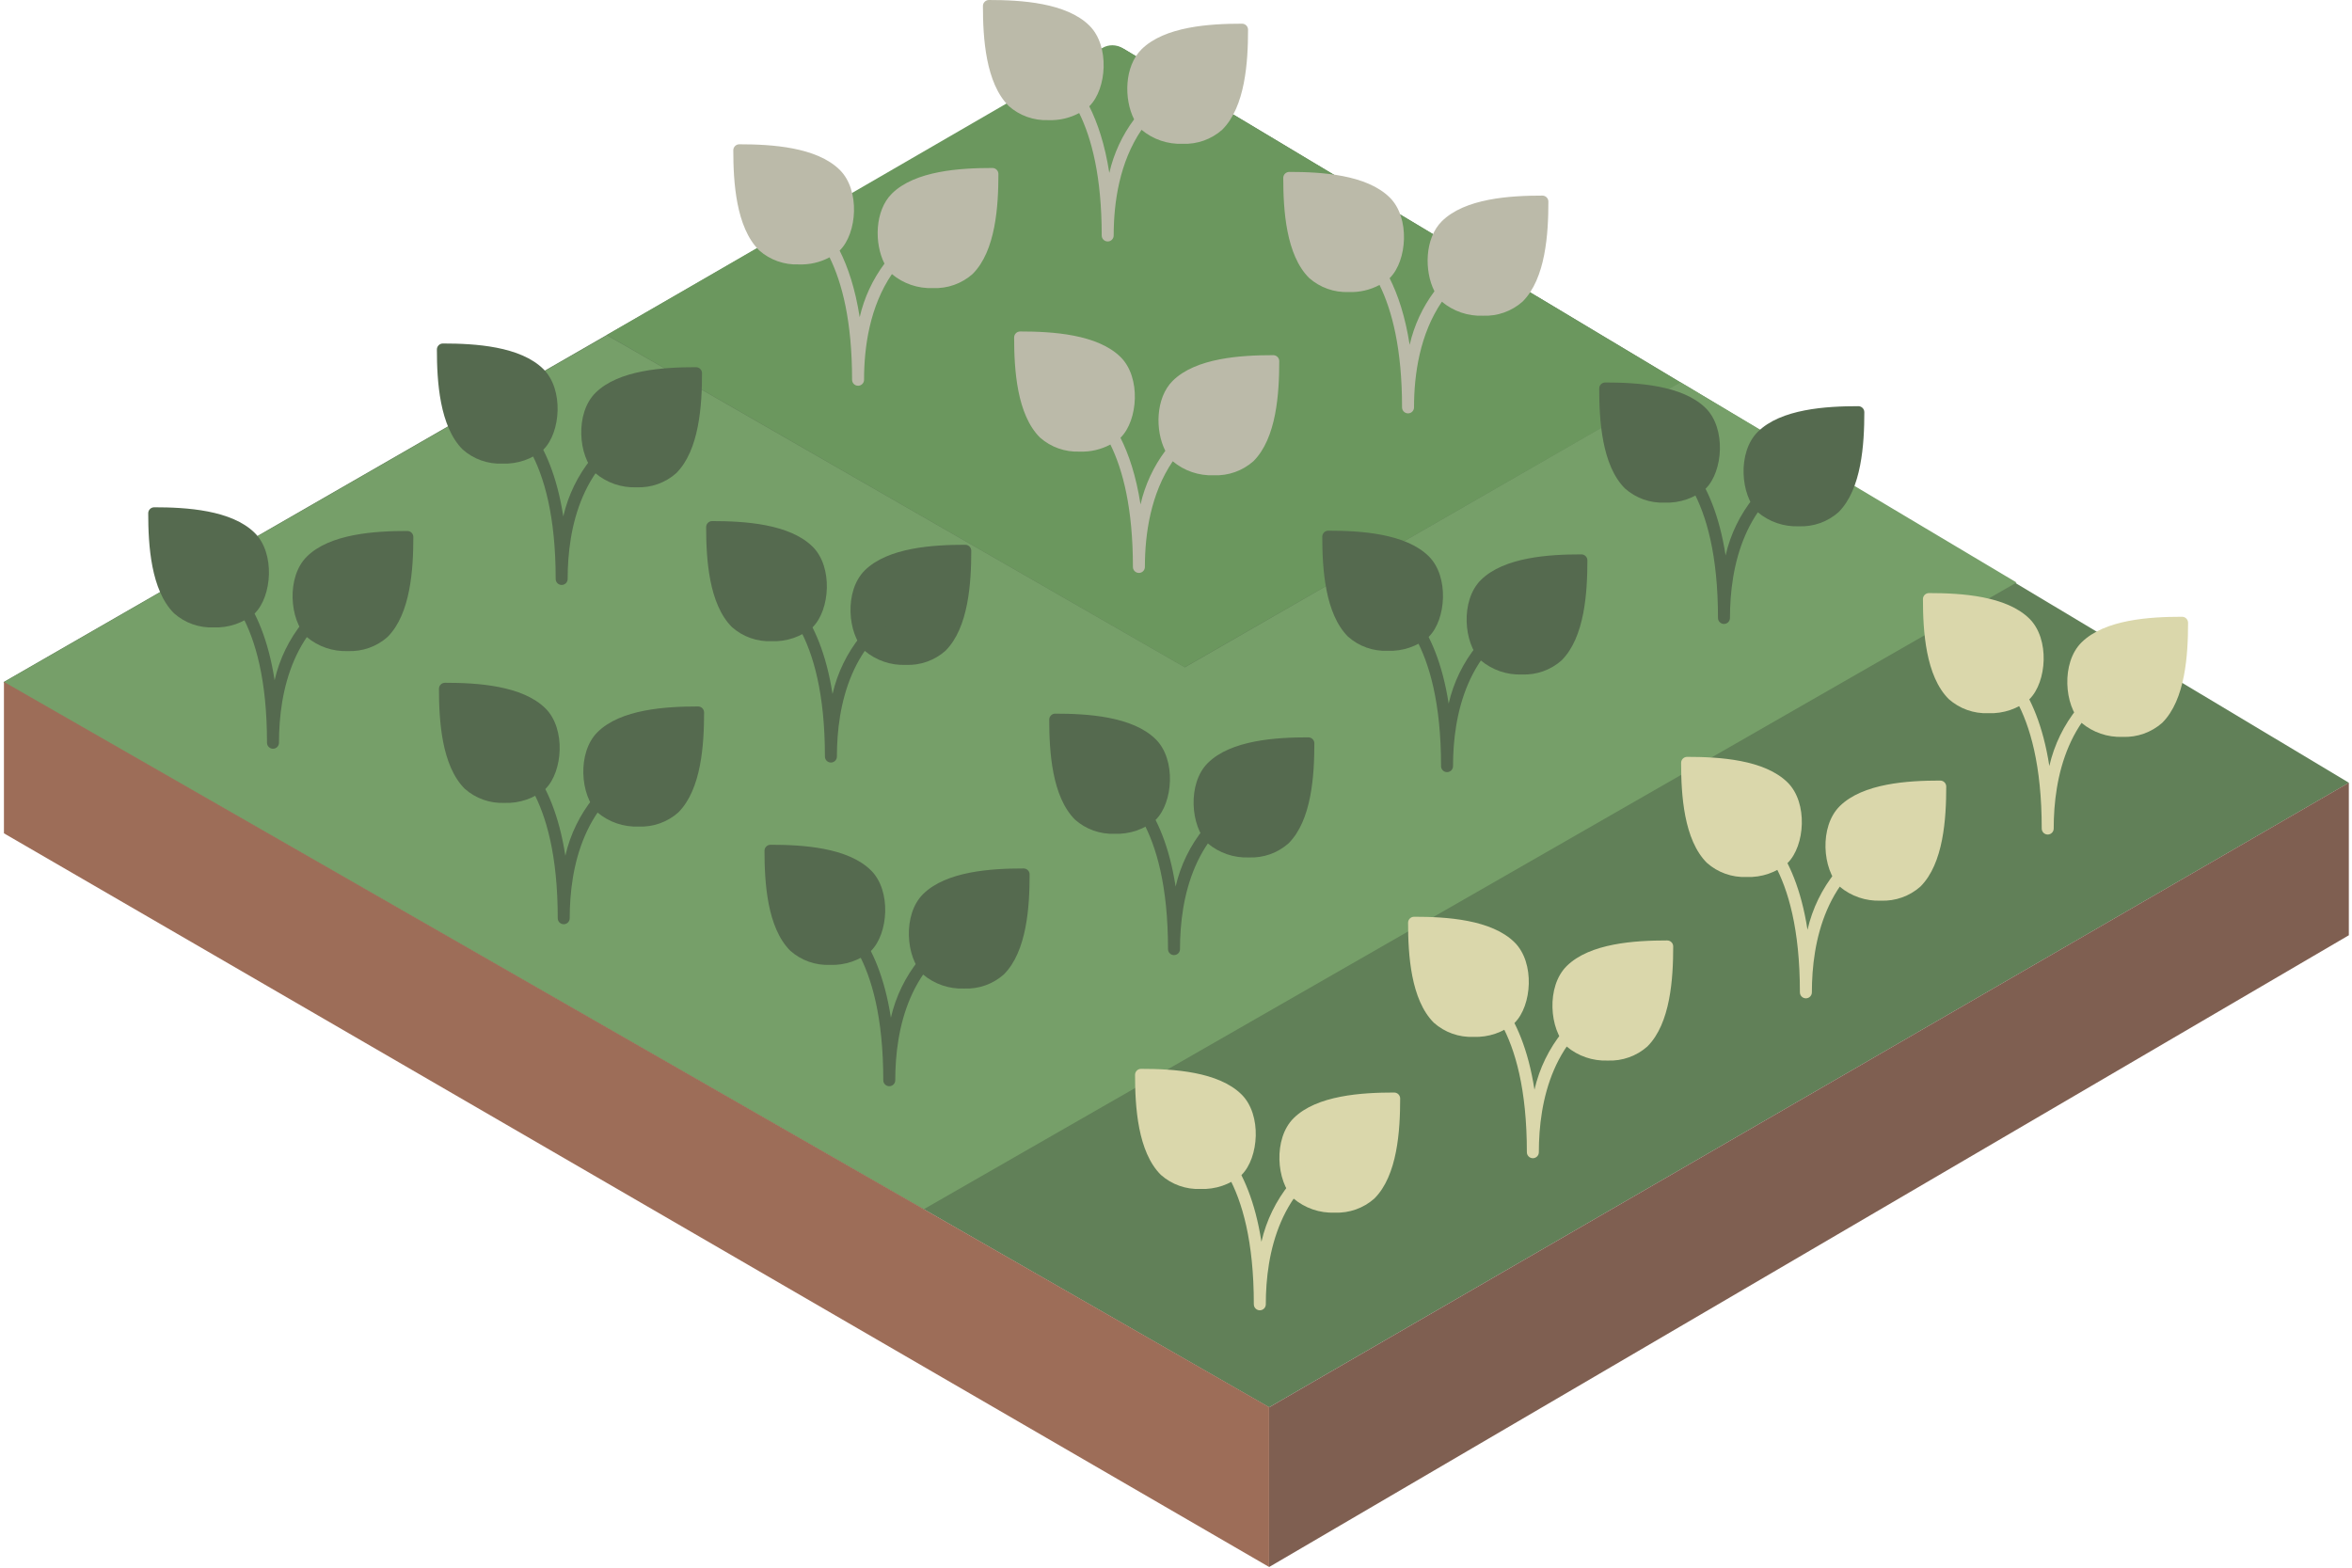 <?xml version="1.0" encoding="UTF-8"?>
<svg width="603px" height="402px" viewBox="0 0 603 402" version="1.1" xmlns="http://www.w3.org/2000/svg" xmlns:xlink="http://www.w3.org/1999/xlink">
    <!-- Generator: Sketch 52.6 (67491) - http://www.bohemiancoding.com/sketch -->
    <title>Group 18</title>
    <desc>Created with Sketch.</desc>
    <g id="Page-1" stroke="none" stroke-width="1" fill="none" fill-rule="evenodd">
        <g id="Group-18" transform="translate(-19, -113)">
            <path d="M187.168,186.397 L542.323,97.373 L459.815,406.376 L98.898,504.203 L183.556,189.946 C184.027,188.196 185.409,186.838 187.168,186.397 Z" id="Rectangle-Copy-3" fill="#618058" transform="translate(320.611, 300.788) rotate(-315) translate(-320.611, -300.788) "></path>
            <path d="M252.012,152.519 L413.819,111.979 L375.573,253.463 L210.597,297.978 L248.395,156.082 C248.863,154.325 250.248,152.961 252.012,152.519 Z" id="Rectangle-Copy-3" fill="#6B975E" transform="translate(312.208, 204.979) rotate(-315) translate(-312.208, -204.979) "></path>
            <polygon id="Rectangle" fill="#7F5F51" transform="translate(482.316, 413.816) scale(-1, 1) rotate(-315) translate(-482.316, -413.816) " points="313.342 441.236 622.333 358.744 651.29 387.701 340.993 468.888"></polygon>
            <path d="" id="Path-3" stroke="#979797"></path>
            <polygon id="Path-4" fill="#769F69" points="174.627 199 19.88 288 255.793 423.101 536 262.373 449.854 211.024 322.777 284.133"></polygon>
            <polygon id="Rectangle" fill="#9D6D58" transform="translate(182.729, 400.794) rotate(-315) translate(-182.729, -400.794) " points="-12.19 435.992 348.66 338.137 377.648 367.125 15.268 463.451"></polygon>
            <g id="plant" transform="translate(57, 243)" fill="#556A4F">
                <g id="Group">
                    <path d="M27.325,6.673 C21.387,0.767 9.766,0.082 1.543,0.082 C0.691,0.082 0,0.769 0,1.617 C0,9.803 0.688,21.366 6.624,27.275 C9.41,29.745 13.053,31.039 16.781,30.884 C20.626,31.035 24.387,29.748 27.325,27.275 C31.748,22.871 32.56,11.882 27.325,6.673 Z" id="Path"></path>
                    <path d="M66.428,6.157 C58.203,6.157 46.582,6.842 40.643,12.748 C35.396,17.969 36.22,28.943 40.643,33.347 C43.582,35.82 47.345,37.107 51.19,36.956 C54.918,37.111 58.561,35.817 61.348,33.347 C67.286,27.438 67.971,15.875 67.971,7.689 C67.97,6.843 67.279,6.157 66.428,6.157 Z" id="Path"></path>
                </g>
                <path d="M31.994,62 C31.144,62 30.454,61.314 30.454,60.468 C30.454,27.977 18.48,19.824 13.972,16.757 C13.428,16.412 12.913,16.024 12.432,15.596 C11.841,14.988 11.858,14.018 12.47,13.43 C13.067,12.857 14.013,12.857 14.609,13.43 C14.957,13.723 15.325,13.99 15.711,14.23 C19.714,16.953 29.143,23.372 32.404,44.426 C34.923,33.419 42.393,24.177 52.658,19.368 C53.444,19 54.382,19.294 54.814,20.045 C55.203,20.728 54.963,21.595 54.276,21.983 C54.251,21.997 54.224,22.011 54.198,22.024 L53.948,22.141 C37.068,30.036 33.524,47.34 33.524,60.468 C33.524,61.311 32.841,61.995 31.994,62 Z" id="Path"></path>
            </g>
            <g id="plant-copy" transform="translate(131.01, 201)" fill="#556A4F">
                <g id="Group">
                    <path d="M27.325,6.673 C21.387,0.767 9.766,0.082 1.543,0.082 C0.691,0.082 0,0.769 0,1.617 C0,9.803 0.688,21.366 6.624,27.275 C9.41,29.745 13.053,31.039 16.781,30.884 C20.626,31.035 24.387,29.748 27.325,27.275 C31.748,22.871 32.56,11.882 27.325,6.673 Z" id="Path"></path>
                    <path d="M66.428,6.157 C58.203,6.157 46.582,6.842 40.643,12.748 C35.396,17.969 36.22,28.943 40.643,33.347 C43.582,35.82 47.345,37.107 51.19,36.956 C54.918,37.111 58.561,35.817 61.348,33.347 C67.286,27.438 67.971,15.875 67.971,7.689 C67.97,6.843 67.279,6.157 66.428,6.157 Z" id="Path"></path>
                </g>
                <path d="M31.994,62 C31.144,62 30.454,61.314 30.454,60.468 C30.454,27.977 18.48,19.824 13.972,16.757 C13.428,16.412 12.913,16.024 12.432,15.596 C11.841,14.988 11.858,14.018 12.47,13.43 C13.067,12.857 14.013,12.857 14.609,13.43 C14.957,13.723 15.325,13.99 15.711,14.23 C19.714,16.953 29.143,23.372 32.404,44.426 C34.923,33.419 42.393,24.177 52.658,19.368 C53.444,19 54.382,19.294 54.814,20.045 C55.203,20.728 54.963,21.595 54.276,21.983 C54.251,21.997 54.224,22.011 54.198,22.024 L53.948,22.141 C37.068,30.036 33.524,47.34 33.524,60.468 C33.524,61.311 32.841,61.995 31.994,62 Z" id="Path"></path>
            </g>
            <g id="plant-copy-2" transform="translate(131.539, 288)" fill="#556A4F">
                <g id="Group">
                    <path d="M27.325,6.673 C21.387,0.767 9.766,0.082 1.543,0.082 C0.691,0.082 0,0.769 0,1.617 C0,9.803 0.688,21.366 6.624,27.275 C9.41,29.745 13.053,31.039 16.781,30.884 C20.626,31.035 24.387,29.748 27.325,27.275 C31.748,22.871 32.56,11.882 27.325,6.673 Z" id="Path"></path>
                    <path d="M66.428,6.157 C58.203,6.157 46.582,6.842 40.643,12.748 C35.396,17.969 36.22,28.943 40.643,33.347 C43.582,35.82 47.345,37.107 51.19,36.956 C54.918,37.111 58.561,35.817 61.348,33.347 C67.286,27.438 67.971,15.875 67.971,7.689 C67.97,6.843 67.279,6.157 66.428,6.157 Z" id="Path"></path>
                </g>
                <path d="M31.994,62 C31.144,62 30.454,61.314 30.454,60.468 C30.454,27.977 18.48,19.824 13.972,16.757 C13.428,16.412 12.913,16.024 12.432,15.596 C11.841,14.988 11.858,14.018 12.47,13.43 C13.067,12.857 14.013,12.857 14.609,13.43 C14.957,13.723 15.325,13.99 15.711,14.23 C19.714,16.953 29.143,23.372 32.404,44.426 C34.923,33.419 42.393,24.177 52.658,19.368 C53.444,19 54.382,19.294 54.814,20.045 C55.203,20.728 54.963,21.595 54.276,21.983 C54.251,21.997 54.224,22.011 54.198,22.024 L53.948,22.141 C37.068,30.036 33.524,47.34 33.524,60.468 C33.524,61.311 32.841,61.995 31.994,62 Z" id="Path"></path>
            </g>
            <g id="plant-copy-3" transform="translate(200.039, 246.539)" fill="#556A4F">
                <g id="Group">
                    <path d="M27.325,6.673 C21.387,0.767 9.766,0.082 1.543,0.082 C0.691,0.082 0,0.769 0,1.617 C0,9.803 0.688,21.366 6.624,27.275 C9.41,29.745 13.053,31.039 16.781,30.884 C20.626,31.035 24.387,29.748 27.325,27.275 C31.748,22.871 32.56,11.882 27.325,6.673 Z" id="Path"></path>
                    <path d="M66.428,6.157 C58.203,6.157 46.582,6.842 40.643,12.748 C35.396,17.969 36.22,28.943 40.643,33.347 C43.582,35.82 47.345,37.107 51.19,36.956 C54.918,37.111 58.561,35.817 61.348,33.347 C67.286,27.438 67.971,15.875 67.971,7.689 C67.97,6.843 67.279,6.157 66.428,6.157 Z" id="Path"></path>
                </g>
                <path d="M31.994,62 C31.144,62 30.454,61.314 30.454,60.468 C30.454,27.977 18.48,19.824 13.972,16.757 C13.428,16.412 12.913,16.024 12.432,15.596 C11.841,14.988 11.858,14.018 12.47,13.43 C13.067,12.857 14.013,12.857 14.609,13.43 C14.957,13.723 15.325,13.99 15.711,14.23 C19.714,16.953 29.143,23.372 32.404,44.426 C34.923,33.419 42.393,24.177 52.658,19.368 C53.444,19 54.382,19.294 54.814,20.045 C55.203,20.728 54.963,21.595 54.276,21.983 C54.251,21.997 54.224,22.011 54.198,22.024 L53.948,22.141 C37.068,30.036 33.524,47.34 33.524,60.468 C33.524,61.311 32.841,61.995 31.994,62 Z" id="Path"></path>
            </g>
            <g id="plant-copy-4" transform="translate(215, 329.539)" fill="#556A4F">
                <g id="Group">
                    <path d="M27.325,6.673 C21.387,0.767 9.766,0.082 1.543,0.082 C0.691,0.082 0,0.769 0,1.617 C0,9.803 0.688,21.366 6.624,27.275 C9.41,29.745 13.053,31.039 16.781,30.884 C20.626,31.035 24.387,29.748 27.325,27.275 C31.748,22.871 32.56,11.882 27.325,6.673 Z" id="Path"></path>
                    <path d="M66.428,6.157 C58.203,6.157 46.582,6.842 40.643,12.748 C35.396,17.969 36.22,28.943 40.643,33.347 C43.582,35.82 47.345,37.107 51.19,36.956 C54.918,37.111 58.561,35.817 61.348,33.347 C67.286,27.438 67.971,15.875 67.971,7.689 C67.97,6.843 67.279,6.157 66.428,6.157 Z" id="Path"></path>
                </g>
                <path d="M31.994,62 C31.144,62 30.454,61.314 30.454,60.468 C30.454,27.977 18.48,19.824 13.972,16.757 C13.428,16.412 12.913,16.024 12.432,15.596 C11.841,14.988 11.858,14.018 12.47,13.43 C13.067,12.857 14.013,12.857 14.609,13.43 C14.957,13.723 15.325,13.99 15.711,14.23 C19.714,16.953 29.143,23.372 32.404,44.426 C34.923,33.419 42.393,24.177 52.658,19.368 C53.444,19 54.382,19.294 54.814,20.045 C55.203,20.728 54.963,21.595 54.276,21.983 C54.251,21.997 54.224,22.011 54.198,22.024 L53.948,22.141 C37.068,30.036 33.524,47.34 33.524,60.468 C33.524,61.311 32.841,61.995 31.994,62 Z" id="Path"></path>
            </g>
            <g id="plant-copy-5" transform="translate(288, 295.918)" fill="#556A4F">
                <g id="Group">
                    <path d="M27.325,6.673 C21.387,0.767 9.766,0.082 1.543,0.082 C0.691,0.082 0,0.769 0,1.617 C0,9.803 0.688,21.366 6.624,27.275 C9.41,29.745 13.053,31.039 16.781,30.884 C20.626,31.035 24.387,29.748 27.325,27.275 C31.748,22.871 32.56,11.882 27.325,6.673 Z" id="Path"></path>
                    <path d="M66.428,6.157 C58.203,6.157 46.582,6.842 40.643,12.748 C35.396,17.969 36.22,28.943 40.643,33.347 C43.582,35.82 47.345,37.107 51.19,36.956 C54.918,37.111 58.561,35.817 61.348,33.347 C67.286,27.438 67.971,15.875 67.971,7.689 C67.97,6.843 67.279,6.157 66.428,6.157 Z" id="Path"></path>
                </g>
                <path d="M31.994,62 C31.144,62 30.454,61.314 30.454,60.468 C30.454,27.977 18.48,19.824 13.972,16.757 C13.428,16.412 12.913,16.024 12.432,15.596 C11.841,14.988 11.858,14.018 12.47,13.43 C13.067,12.857 14.013,12.857 14.609,13.43 C14.957,13.723 15.325,13.99 15.711,14.23 C19.714,16.953 29.143,23.372 32.404,44.426 C34.923,33.419 42.393,24.177 52.658,19.368 C53.444,19 54.382,19.294 54.814,20.045 C55.203,20.728 54.963,21.595 54.276,21.983 C54.251,21.997 54.224,22.011 54.198,22.024 L53.948,22.141 C37.068,30.036 33.524,47.34 33.524,60.468 C33.524,61.311 32.841,61.995 31.994,62 Z" id="Path"></path>
            </g>
            <g id="plant-copy-6" transform="translate(358, 249)" fill="#556A4F">
                <g id="Group">
                    <path d="M27.325,6.673 C21.387,0.767 9.766,0.082 1.543,0.082 C0.691,0.082 0,0.769 0,1.617 C0,9.803 0.688,21.366 6.624,27.275 C9.41,29.745 13.053,31.039 16.781,30.884 C20.626,31.035 24.387,29.748 27.325,27.275 C31.748,22.871 32.56,11.882 27.325,6.673 Z" id="Path"></path>
                    <path d="M66.428,6.157 C58.203,6.157 46.582,6.842 40.643,12.748 C35.396,17.969 36.22,28.943 40.643,33.347 C43.582,35.82 47.345,37.107 51.19,36.956 C54.918,37.111 58.561,35.817 61.348,33.347 C67.286,27.438 67.971,15.875 67.971,7.689 C67.97,6.843 67.279,6.157 66.428,6.157 Z" id="Path"></path>
                </g>
                <path d="M31.994,62 C31.144,62 30.454,61.314 30.454,60.468 C30.454,27.977 18.48,19.824 13.972,16.757 C13.428,16.412 12.913,16.024 12.432,15.596 C11.841,14.988 11.858,14.018 12.47,13.43 C13.067,12.857 14.013,12.857 14.609,13.43 C14.957,13.723 15.325,13.99 15.711,14.23 C19.714,16.953 29.143,23.372 32.404,44.426 C34.923,33.419 42.393,24.177 52.658,19.368 C53.444,19 54.382,19.294 54.814,20.045 C55.203,20.728 54.963,21.595 54.276,21.983 C54.251,21.997 54.224,22.011 54.198,22.024 L53.948,22.141 C37.068,30.036 33.524,47.34 33.524,60.468 C33.524,61.311 32.841,61.995 31.994,62 Z" id="Path"></path>
            </g>
            <g id="plant-copy-8" transform="translate(310, 387)" fill="#DAD7AB">
                <g id="Group">
                    <path d="M27.325,6.673 C21.387,0.767 9.766,0.082 1.543,0.082 C0.691,0.082 0,0.769 0,1.617 C0,9.803 0.688,21.366 6.624,27.275 C9.41,29.745 13.053,31.039 16.781,30.884 C20.626,31.035 24.387,29.748 27.325,27.275 C31.748,22.871 32.56,11.882 27.325,6.673 Z" id="Path"></path>
                    <path d="M66.428,6.157 C58.203,6.157 46.582,6.842 40.643,12.748 C35.396,17.969 36.22,28.943 40.643,33.347 C43.582,35.82 47.345,37.107 51.19,36.956 C54.918,37.111 58.561,35.817 61.348,33.347 C67.286,27.438 67.971,15.875 67.971,7.689 C67.97,6.843 67.279,6.157 66.428,6.157 Z" id="Path"></path>
                </g>
                <path d="M31.994,62 C31.144,62 30.454,61.314 30.454,60.468 C30.454,27.977 18.48,19.824 13.972,16.757 C13.428,16.412 12.913,16.024 12.432,15.596 C11.841,14.988 11.858,14.018 12.47,13.43 C13.067,12.857 14.013,12.857 14.609,13.43 C14.957,13.723 15.325,13.99 15.711,14.23 C19.714,16.953 29.143,23.372 32.404,44.426 C34.923,33.419 42.393,24.177 52.658,19.368 C53.444,19 54.382,19.294 54.814,20.045 C55.203,20.728 54.963,21.595 54.276,21.983 C54.251,21.997 54.224,22.011 54.198,22.024 L53.948,22.141 C37.068,30.036 33.524,47.34 33.524,60.468 C33.524,61.311 32.841,61.995 31.994,62 Z" id="Path"></path>
            </g>
            <g id="plant-copy-9" transform="translate(380, 348)" fill="#DAD7AB">
                <g id="Group">
                    <path d="M27.325,6.673 C21.387,0.767 9.766,0.082 1.543,0.082 C0.691,0.082 0,0.769 0,1.617 C0,9.803 0.688,21.366 6.624,27.275 C9.41,29.745 13.053,31.039 16.781,30.884 C20.626,31.035 24.387,29.748 27.325,27.275 C31.748,22.871 32.56,11.882 27.325,6.673 Z" id="Path"></path>
                    <path d="M66.428,6.157 C58.203,6.157 46.582,6.842 40.643,12.748 C35.396,17.969 36.22,28.943 40.643,33.347 C43.582,35.82 47.345,37.107 51.19,36.956 C54.918,37.111 58.561,35.817 61.348,33.347 C67.286,27.438 67.971,15.875 67.971,7.689 C67.97,6.843 67.279,6.157 66.428,6.157 Z" id="Path"></path>
                </g>
                <path d="M31.994,62 C31.144,62 30.454,61.314 30.454,60.468 C30.454,27.977 18.48,19.824 13.972,16.757 C13.428,16.412 12.913,16.024 12.432,15.596 C11.841,14.988 11.858,14.018 12.47,13.43 C13.067,12.857 14.013,12.857 14.609,13.43 C14.957,13.723 15.325,13.99 15.711,14.23 C19.714,16.953 29.143,23.372 32.404,44.426 C34.923,33.419 42.393,24.177 52.658,19.368 C53.444,19 54.382,19.294 54.814,20.045 C55.203,20.728 54.963,21.595 54.276,21.983 C54.251,21.997 54.224,22.011 54.198,22.024 L53.948,22.141 C37.068,30.036 33.524,47.34 33.524,60.468 C33.524,61.311 32.841,61.995 31.994,62 Z" id="Path"></path>
            </g>
            <g id="plant-copy-10" transform="translate(450, 307)" fill="#DAD7AB">
                <g id="Group">
                    <path d="M27.325,6.673 C21.387,0.767 9.766,0.082 1.543,0.082 C0.691,0.082 0,0.769 0,1.617 C0,9.803 0.688,21.366 6.624,27.275 C9.41,29.745 13.053,31.039 16.781,30.884 C20.626,31.035 24.387,29.748 27.325,27.275 C31.748,22.871 32.56,11.882 27.325,6.673 Z" id="Path"></path>
                    <path d="M66.428,6.157 C58.203,6.157 46.582,6.842 40.643,12.748 C35.396,17.969 36.22,28.943 40.643,33.347 C43.582,35.82 47.345,37.107 51.19,36.956 C54.918,37.111 58.561,35.817 61.348,33.347 C67.286,27.438 67.971,15.875 67.971,7.689 C67.97,6.843 67.279,6.157 66.428,6.157 Z" id="Path"></path>
                </g>
                <path d="M31.994,62 C31.144,62 30.454,61.314 30.454,60.468 C30.454,27.977 18.48,19.824 13.972,16.757 C13.428,16.412 12.913,16.024 12.432,15.596 C11.841,14.988 11.858,14.018 12.47,13.43 C13.067,12.857 14.013,12.857 14.609,13.43 C14.957,13.723 15.325,13.99 15.711,14.23 C19.714,16.953 29.143,23.372 32.404,44.426 C34.923,33.419 42.393,24.177 52.658,19.368 C53.444,19 54.382,19.294 54.814,20.045 C55.203,20.728 54.963,21.595 54.276,21.983 C54.251,21.997 54.224,22.011 54.198,22.024 L53.948,22.141 C37.068,30.036 33.524,47.34 33.524,60.468 C33.524,61.311 32.841,61.995 31.994,62 Z" id="Path"></path>
            </g>
            <g id="plant-copy-11" transform="translate(512, 265)" fill="#DAD7AB">
                <g id="Group">
                    <path d="M27.325,6.673 C21.387,0.767 9.766,0.082 1.543,0.082 C0.691,0.082 0,0.769 0,1.617 C0,9.803 0.688,21.366 6.624,27.275 C9.41,29.745 13.053,31.039 16.781,30.884 C20.626,31.035 24.387,29.748 27.325,27.275 C31.748,22.871 32.56,11.882 27.325,6.673 Z" id="Path"></path>
                    <path d="M66.428,6.157 C58.203,6.157 46.582,6.842 40.643,12.748 C35.396,17.969 36.22,28.943 40.643,33.347 C43.582,35.82 47.345,37.107 51.19,36.956 C54.918,37.111 58.561,35.817 61.348,33.347 C67.286,27.438 67.971,15.875 67.971,7.689 C67.97,6.843 67.279,6.157 66.428,6.157 Z" id="Path"></path>
                </g>
                <path d="M31.994,62 C31.144,62 30.454,61.314 30.454,60.468 C30.454,27.977 18.48,19.824 13.972,16.757 C13.428,16.412 12.913,16.024 12.432,15.596 C11.841,14.988 11.858,14.018 12.47,13.43 C13.067,12.857 14.013,12.857 14.609,13.43 C14.957,13.723 15.325,13.99 15.711,14.23 C19.714,16.953 29.143,23.372 32.404,44.426 C34.923,33.419 42.393,24.177 52.658,19.368 C53.444,19 54.382,19.294 54.814,20.045 C55.203,20.728 54.963,21.595 54.276,21.983 C54.251,21.997 54.224,22.011 54.198,22.024 L53.948,22.141 C37.068,30.036 33.524,47.34 33.524,60.468 C33.524,61.311 32.841,61.995 31.994,62 Z" id="Path"></path>
            </g>
            <g id="plant-copy-7" transform="translate(429, 211)" fill="#556A4F">
                <g id="Group">
                    <path d="M27.325,6.673 C21.387,0.767 9.766,0.082 1.543,0.082 C0.691,0.082 0,0.769 0,1.617 C0,9.803 0.688,21.366 6.624,27.275 C9.41,29.745 13.053,31.039 16.781,30.884 C20.626,31.035 24.387,29.748 27.325,27.275 C31.748,22.871 32.56,11.882 27.325,6.673 Z" id="Path"></path>
                    <path d="M66.428,6.157 C58.203,6.157 46.582,6.842 40.643,12.748 C35.396,17.969 36.22,28.943 40.643,33.347 C43.582,35.82 47.345,37.107 51.19,36.956 C54.918,37.111 58.561,35.817 61.348,33.347 C67.286,27.438 67.971,15.875 67.971,7.689 C67.97,6.843 67.279,6.157 66.428,6.157 Z" id="Path"></path>
                </g>
                <path d="M31.994,62 C31.144,62 30.454,61.314 30.454,60.468 C30.454,27.977 18.48,19.824 13.972,16.757 C13.428,16.412 12.913,16.024 12.432,15.596 C11.841,14.988 11.858,14.018 12.47,13.43 C13.067,12.857 14.013,12.857 14.609,13.43 C14.957,13.723 15.325,13.99 15.711,14.23 C19.714,16.953 29.143,23.372 32.404,44.426 C34.923,33.419 42.393,24.177 52.658,19.368 C53.444,19 54.382,19.294 54.814,20.045 C55.203,20.728 54.963,21.595 54.276,21.983 C54.251,21.997 54.224,22.011 54.198,22.024 L53.948,22.141 C37.068,30.036 33.524,47.34 33.524,60.468 C33.524,61.311 32.841,61.995 31.994,62 Z" id="Path"></path>
            </g>
            <path d="M306.261,225.247 C308.395,229.487 310.271,235.033 311.404,242.344 C312.556,237.311 314.743,232.646 317.76,228.606 C315.114,223.399 315.261,215.026 319.643,210.666 C325.582,204.76 337.203,204.075 345.428,204.075 C346.279,204.075 346.97,204.761 346.971,205.608 C346.971,213.793 346.286,225.356 340.348,231.266 C337.561,233.735 333.918,235.029 330.19,234.874 C326.354,235.025 322.6,233.744 319.665,231.284 C314.015,239.605 312.524,249.873 312.524,258.386 C312.524,259.229 311.841,259.913 310.994,259.918 C310.144,259.918 309.454,259.232 309.454,258.386 C309.454,243.335 306.885,233.506 303.678,226.987 C301.273,228.274 298.549,228.911 295.781,228.803 C292.053,228.957 288.41,227.663 285.624,225.194 C279.688,219.284 279,207.721 279,199.536 C279,198.688 279.691,198 280.543,198 C288.766,198 300.387,198.685 306.325,204.591 C311.56,209.8 310.748,220.789 306.325,225.194 C306.304,225.212 306.282,225.23 306.261,225.247 Z" id="Combined-Shape" fill="#BBBAA9"></path>
            <path d="M234.261,177.247 C236.395,181.487 238.271,187.033 239.404,194.344 C240.556,189.311 242.743,184.646 245.76,180.606 C243.114,175.399 243.261,167.026 247.643,162.666 C253.582,156.76 265.203,156.075 273.428,156.075 C274.279,156.075 274.97,156.761 274.971,157.608 C274.971,165.793 274.286,177.356 268.348,183.266 C265.561,185.735 261.918,187.029 258.19,186.874 C254.354,187.025 250.6,185.744 247.665,183.284 C242.015,191.605 240.524,201.873 240.524,210.386 C240.524,211.229 239.841,211.913 238.994,211.918 C238.144,211.918 237.454,211.232 237.454,210.386 C237.454,195.335 234.885,185.506 231.678,178.987 C229.273,180.274 226.549,180.911 223.781,180.803 C220.053,180.957 216.41,179.663 213.624,177.194 C207.688,171.284 207,159.721 207,151.536 C207,150.688 207.691,150 208.543,150 C216.766,150 228.387,150.685 234.325,156.591 C239.56,161.8 238.748,172.789 234.325,177.194 C234.304,177.212 234.282,177.23 234.261,177.247 Z" id="Combined-Shape-Copy" fill="#BBBAA9"></path>
            <path d="M298.261,140.247 C300.395,144.487 302.271,150.033 303.404,157.344 C304.556,152.311 306.743,147.646 309.76,143.606 C307.114,138.399 307.261,130.026 311.643,125.666 C317.582,119.76 329.203,119.075 337.428,119.075 C338.279,119.075 338.97,119.761 338.971,120.608 C338.971,128.793 338.286,140.356 332.348,146.266 C329.561,148.735 325.918,150.029 322.19,149.874 C318.354,150.025 314.6,148.744 311.665,146.284 C306.015,154.605 304.524,164.873 304.524,173.386 C304.524,174.229 303.841,174.913 302.994,174.918 C302.144,174.918 301.454,174.232 301.454,173.386 C301.454,158.335 298.885,148.506 295.678,141.987 C293.273,143.274 290.549,143.911 287.781,143.803 C284.053,143.957 280.41,142.663 277.624,140.194 C271.688,134.284 271,122.721 271,114.536 C271,113.688 271.691,113 272.543,113 C280.766,113 292.387,113.685 298.325,119.591 C303.56,124.8 302.748,135.789 298.325,140.194 C298.304,140.212 298.282,140.23 298.261,140.247 Z" id="Combined-Shape-Copy-2" fill="#BBBAA9"></path>
            <path d="M375.261,184.329 C377.395,188.569 379.271,194.115 380.404,201.426 C381.556,196.393 383.743,191.728 386.76,187.688 C384.114,182.48 384.261,174.108 388.643,169.748 C394.582,163.842 406.203,163.157 414.428,163.157 C415.279,163.157 415.97,163.843 415.971,164.689 C415.971,172.875 415.286,184.438 409.348,190.347 C406.561,192.817 402.918,194.111 399.19,193.956 C395.354,194.107 391.6,192.826 388.665,190.366 C383.015,198.686 381.524,208.955 381.524,217.468 C381.524,218.311 380.841,218.995 379.994,219 C379.144,219 378.454,218.314 378.454,217.468 C378.454,202.417 375.885,192.588 372.678,186.069 C370.273,187.356 367.549,187.993 364.781,187.884 C361.053,188.039 357.41,186.745 354.624,184.275 C348.688,178.366 348,166.803 348,158.617 C348,157.769 348.691,157.082 349.543,157.082 C357.766,157.082 369.387,157.767 375.325,163.673 C380.56,168.882 379.748,179.871 375.325,184.275 C375.304,184.293 375.282,184.311 375.261,184.329 Z" id="Combined-Shape-Copy-3" fill="#BBBAA9"></path>
        </g>
    </g>
</svg>